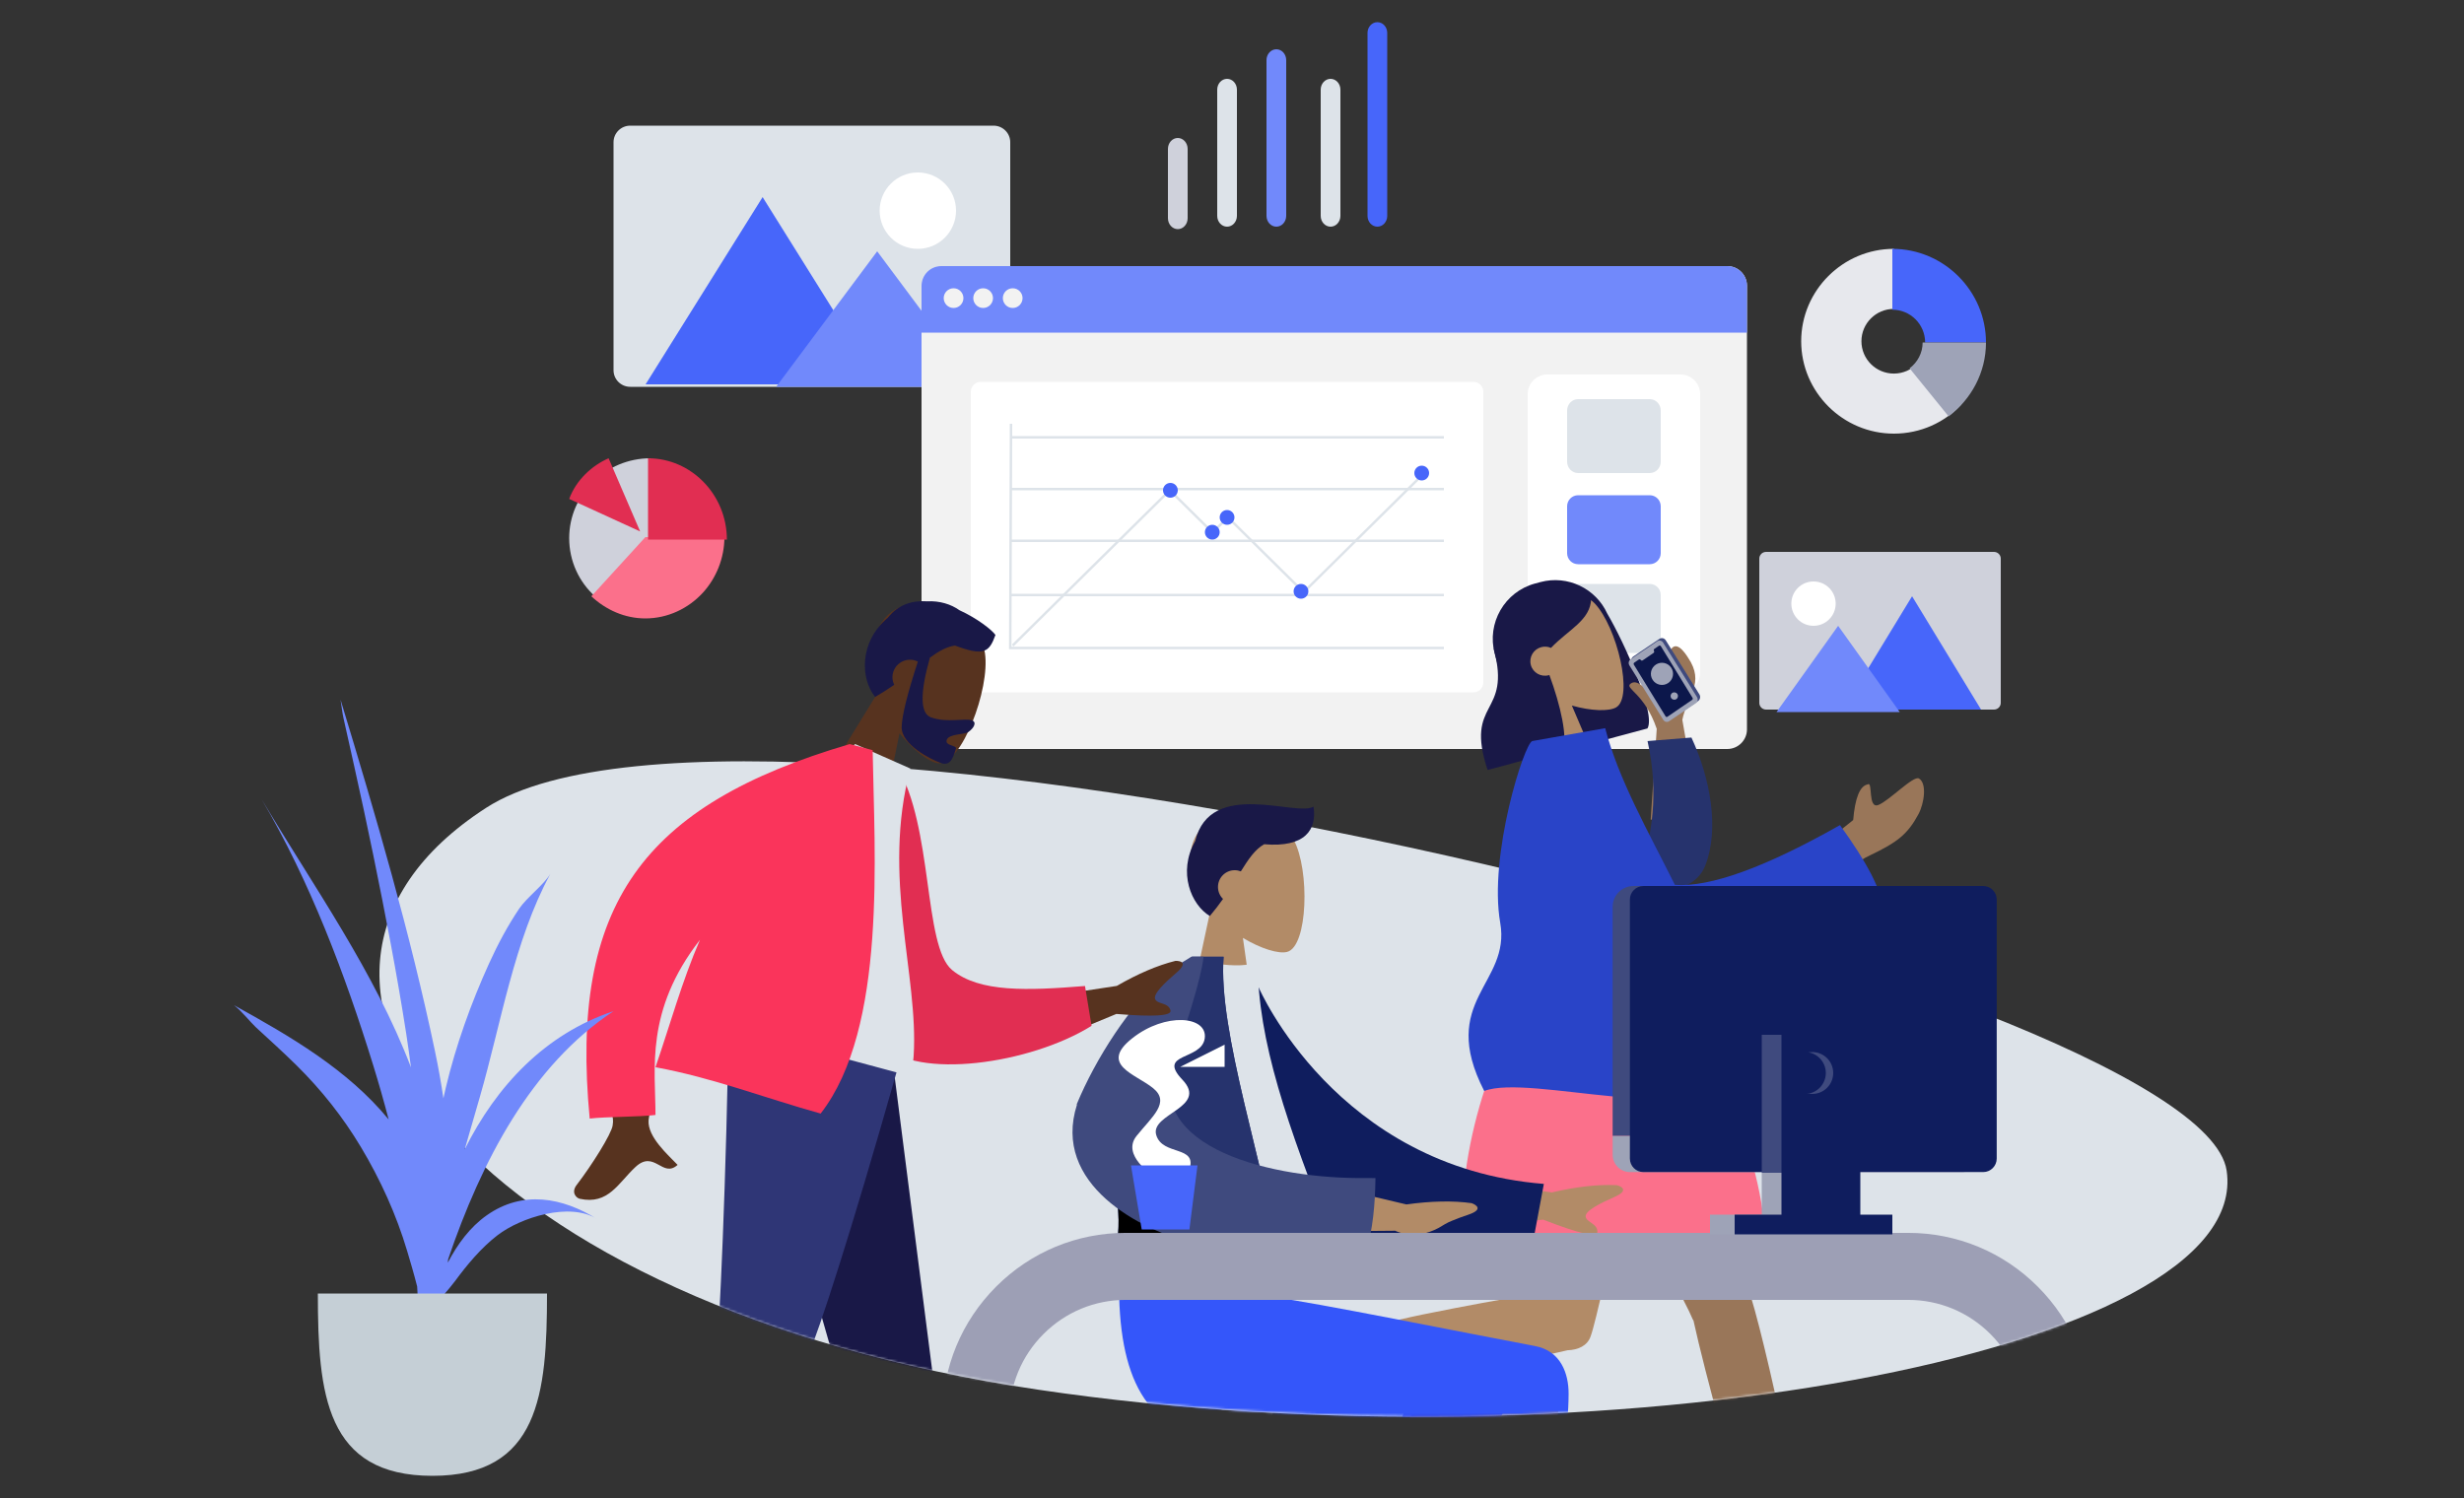 <?xml version="1.0" encoding="UTF-8"?>
<svg width="1000px" height="608px" viewBox="0 0 1000 608" version="1.1" xmlns="http://www.w3.org/2000/svg" xmlns:xlink="http://www.w3.org/1999/xlink">
    <rect x="0" y="0" width="1000" height="608" fill="#333333" stroke="none"/>
    <!-- Generator: Sketch 54.1 (76490) - https://sketchapp.com -->
    <title>Adoption</title>
    <desc>Created with Sketch.</desc>
    <defs>
        <path d="M206.503,15.388 L100.622,118.019 C76.158,120.82 56.617,126.129 43.753,134.415 L43.753,134.415 C-65.123,204.54 39.548,336.145 267.71,369.844 L267.71,369.844 C495.872,403.545 760.954,355.256 750.024,281.22 L750.024,281.22 C747.866,266.605 723.265,249.305 684.35,231.491 L684.35,231.491 L678.818,68.336 L511.888,0.277" id="path-1"></path>
        <path d="M206.503,15.388 L100.622,118.019 C76.158,120.82 56.617,126.129 43.753,134.415 L43.753,134.415 C-65.123,204.54 39.548,336.145 267.71,369.844 L267.71,369.844 C495.872,403.545 760.954,355.256 750.024,281.22 L750.024,281.22 C747.866,266.605 723.265,249.305 684.35,231.491 L684.35,231.491 L678.818,68.336 L511.888,0.277 L206.503,15.388 Z" id="path-3"></path>
        <path d="M206.503,15.388 L100.622,118.019 C76.158,120.82 56.617,126.129 43.753,134.415 L43.753,134.415 C-65.123,204.54 39.548,336.145 267.71,369.844 L267.71,369.844 C495.872,403.545 760.954,355.256 750.024,281.22 L750.024,281.22 C747.866,266.605 723.265,249.305 684.35,231.491 L684.35,231.491 L678.818,68.336 L511.888,0.277" id="path-5"></path>
        <path d="M206.503,15.388 L100.622,118.019 C76.158,120.82 56.617,126.129 43.753,134.415 L43.753,134.415 C-65.123,204.54 39.548,336.145 267.71,369.844 L267.71,369.844 C495.872,403.545 760.954,355.256 750.024,281.22 L750.024,281.22 C747.866,266.605 723.265,249.305 684.35,231.491 L684.35,231.491 L678.818,68.336 L511.888,0.277" id="path-7"></path>
        <path d="M206.503,15.388 L100.622,118.019 C76.158,120.82 56.617,126.129 43.753,134.415 L43.753,134.415 C-65.123,204.54 39.548,336.145 267.71,369.844 L267.71,369.844 C495.872,403.545 760.954,355.256 750.024,281.22 L750.024,281.22 C747.866,266.605 723.265,249.305 684.35,231.491 L684.35,231.491 L678.818,68.336 L511.888,0.277" id="path-9"></path>
        <path d="M206.503,15.388 L100.622,118.019 C76.158,120.82 56.617,126.129 43.753,134.415 L43.753,134.415 C-65.123,204.54 39.548,336.145 267.71,369.844 L267.71,369.844 C495.872,403.545 760.954,355.256 750.024,281.22 L750.024,281.22 C747.866,266.605 723.265,249.305 684.35,231.491 L684.35,231.491 L678.818,68.336 L511.888,0.277" id="path-11"></path>
        <path d="M206.503,15.388 L100.622,118.019 C76.158,120.82 56.617,126.129 43.753,134.415 L43.753,134.415 C-65.123,204.54 39.548,336.145 267.71,369.844 L267.71,369.844 C495.872,403.545 760.954,355.256 750.024,281.22 L750.024,281.22 C747.866,266.605 723.265,249.305 684.35,231.491 L684.35,231.491 L678.818,68.336 L511.888,0.277" id="path-13"></path>
        <path d="M206.503,15.388 L100.622,118.019 C76.158,120.82 56.617,126.129 43.753,134.415 L43.753,134.415 C-65.123,204.54 39.548,336.145 267.71,369.844 L267.71,369.844 C495.872,403.545 760.954,355.256 750.024,281.22 L750.024,281.22 C747.866,266.605 723.265,249.305 684.35,231.491 L684.35,231.491 L678.818,68.336 L511.888,0.277" id="path-15"></path>
        <path d="M206.503,15.388 L100.622,118.019 C76.158,120.82 56.617,126.129 43.753,134.415 L43.753,134.415 C-65.123,204.54 39.548,336.145 267.71,369.844 L267.71,369.844 C495.872,403.545 760.954,355.256 750.024,281.22 L750.024,281.22 C747.866,266.605 723.265,249.305 684.35,231.491 L684.35,231.491 L678.818,68.336 L511.888,0.277 L206.503,15.388 Z" id="path-17"></path>
        <path d="M206.503,15.388 L100.622,118.019 C76.158,120.82 56.617,126.129 43.753,134.415 L43.753,134.415 C-65.123,204.54 39.548,336.145 267.71,369.844 L267.71,369.844 C495.872,403.545 760.954,355.256 750.024,281.22 L750.024,281.22 C747.866,266.605 723.265,249.305 684.35,231.491 L684.35,231.491 L678.818,68.336 L511.888,0.277 L206.503,15.388 Z" id="path-19"></path>
        <path d="M206.503,15.388 L100.622,118.019 C76.158,120.82 56.617,126.129 43.753,134.415 L43.753,134.415 C-65.123,204.54 39.548,336.145 267.71,369.844 L267.71,369.844 C495.872,403.545 760.954,355.256 750.024,281.22 L750.024,281.22 C747.866,266.605 723.265,249.305 684.35,231.491 L684.35,231.491 L678.818,68.336 L511.888,0.277" id="path-21"></path>
        <path d="M206.503,15.388 L100.622,118.019 C76.158,120.82 56.617,126.129 43.753,134.415 L43.753,134.415 C-65.123,204.54 39.548,336.145 267.71,369.844 L267.71,369.844 C495.872,403.545 760.954,355.256 750.024,281.22 L750.024,281.22 C747.866,266.605 723.265,249.305 684.35,231.491 L684.35,231.491 L678.818,68.336 L511.888,0.277" id="path-23"></path>
        <path d="M206.503,15.388 L100.622,118.019 C76.158,120.82 56.617,126.129 43.753,134.415 L43.753,134.415 C-65.123,204.54 39.548,336.145 267.71,369.844 L267.71,369.844 C495.872,403.545 760.954,355.256 750.024,281.22 L750.024,281.22 C747.866,266.605 723.265,249.305 684.35,231.491 L684.35,231.491 L678.818,68.336 L511.888,0.277 L206.503,15.388 Z" id="path-25"></path>
        <path d="M206.503,15.388 L100.622,118.019 C76.158,120.82 56.617,126.129 43.753,134.415 L43.753,134.415 C-65.123,204.54 39.548,336.145 267.71,369.844 L267.71,369.844 C495.872,403.545 760.954,355.256 750.024,281.22 L750.024,281.22 C747.866,266.605 723.265,249.305 684.35,231.491 L684.35,231.491 L678.818,68.336 L511.888,0.277" id="path-27"></path>
        <path d="M206.503,15.388 L100.622,118.019 C76.158,120.82 56.617,126.129 43.753,134.415 L43.753,134.415 C-65.123,204.54 39.548,336.145 267.71,369.844 L267.71,369.844 C495.872,403.545 760.954,355.256 750.024,281.22 L750.024,281.22 C747.866,266.605 723.265,249.305 684.35,231.491 L684.35,231.491 L678.818,68.336 L511.888,0.277 L206.503,15.388 Z" id="path-29"></path>
        <path d="M206.503,15.388 L100.622,118.019 C76.158,120.82 56.617,126.129 43.753,134.415 L43.753,134.415 C-65.123,204.54 39.548,336.145 267.71,369.844 L267.71,369.844 C495.872,403.545 760.954,355.256 750.024,281.22 L750.024,281.22 C747.866,266.605 723.265,249.305 684.35,231.491 L684.35,231.491 L678.818,68.336 L511.888,0.277" id="path-31"></path>
        <path d="M206.503,15.388 L100.622,118.019 C76.158,120.82 56.617,126.129 43.753,134.415 L43.753,134.415 C-65.123,204.54 39.548,336.145 267.71,369.844 L267.71,369.844 C495.872,403.545 760.954,355.256 750.024,281.22 L750.024,281.22 C747.866,266.605 723.265,249.305 684.35,231.491 L684.35,231.491 L678.818,68.336 L511.888,0.277" id="path-33"></path>
        <path d="M206.503,15.388 L100.622,118.019 C76.158,120.82 56.617,126.129 43.753,134.415 L43.753,134.415 C-65.123,204.54 39.548,336.145 267.71,369.844 L267.71,369.844 C495.872,403.545 760.954,355.256 750.024,281.22 L750.024,281.22 C747.866,266.605 723.265,249.305 684.35,231.491 L684.35,231.491 L678.818,68.336 L511.888,0.277" id="path-35"></path>
        <path d="M206.503,15.388 L100.622,118.019 C76.158,120.82 56.617,126.129 43.753,134.415 L43.753,134.415 C-65.123,204.54 39.548,336.145 267.71,369.844 L267.71,369.844 C495.872,403.545 760.954,355.256 750.024,281.22 L750.024,281.22 C747.866,266.605 723.265,249.305 684.35,231.491 L684.35,231.491 L678.818,68.336 L511.888,0.277" id="path-37"></path>
        <path d="M206.503,15.388 L100.622,118.019 C76.158,120.82 56.617,126.129 43.753,134.415 L43.753,134.415 C-65.123,204.54 39.548,336.145 267.71,369.844 L267.71,369.844 C495.872,403.545 760.954,355.256 750.024,281.22 L750.024,281.22 C747.866,266.605 723.265,249.305 684.35,231.491 L684.35,231.491 L678.818,68.336 L511.888,0.277" id="path-39"></path>
        <path d="M206.503,15.388 L100.622,118.019 C76.158,120.82 56.617,126.129 43.753,134.415 L43.753,134.415 C-65.123,204.54 39.548,336.145 267.71,369.844 L267.71,369.844 C495.872,403.545 760.954,355.256 750.024,281.22 L750.024,281.22 C747.866,266.605 723.265,249.305 684.35,231.491 L684.35,231.491 L678.818,68.336 L511.888,0.277" id="path-41"></path>
        <path d="M206.503,15.388 L100.622,118.019 C76.158,120.82 56.617,126.129 43.753,134.415 L43.753,134.415 C-65.123,204.54 39.548,336.145 267.71,369.844 L267.71,369.844 C495.872,403.545 760.954,355.256 750.024,281.22 L750.024,281.22 C747.866,266.605 723.265,249.305 684.35,231.491 L684.35,231.491 L678.818,68.336 L511.888,0.277" id="path-43"></path>
        <path d="M206.503,15.388 L100.622,118.019 C76.158,120.82 56.617,126.129 43.753,134.415 L43.753,134.415 C-65.123,204.54 39.548,336.145 267.71,369.844 L267.71,369.844 C495.872,403.545 760.954,355.256 750.024,281.22 L750.024,281.22 C747.866,266.605 723.265,249.305 684.35,231.491 L684.35,231.491 L678.818,68.336 L511.888,0.277" id="path-45"></path>
        <path d="M206.503,15.388 L100.622,118.019 C76.158,120.82 56.617,126.129 43.753,134.415 L43.753,134.415 C-65.123,204.54 39.548,336.145 267.71,369.844 L267.71,369.844 C495.872,403.545 760.954,355.256 750.024,281.22 L750.024,281.22 C747.866,266.605 723.265,249.305 684.35,231.491 L684.35,231.491 L678.818,68.336 L511.888,0.277" id="path-47"></path>
        <path d="M206.503,15.388 L100.622,118.019 C76.158,120.82 56.617,126.129 43.753,134.415 L43.753,134.415 C-65.123,204.54 39.548,336.145 267.71,369.844 L267.71,369.844 C495.872,403.545 760.954,355.256 750.024,281.22 L750.024,281.22 C747.866,266.605 723.265,249.305 684.35,231.491 L684.35,231.491 L678.818,68.336 L511.888,0.277 L206.503,15.388 Z" id="path-49"></path>
        <path d="M206.503,15.388 L100.622,118.019 C76.158,120.82 56.617,126.129 43.753,134.415 L43.753,134.415 C-65.123,204.54 39.548,336.145 267.71,369.844 L267.71,369.844 C495.872,403.545 760.954,355.256 750.024,281.22 L750.024,281.22 C747.866,266.605 723.265,249.305 684.35,231.491 L684.35,231.491 L678.818,68.336 L511.888,0.277" id="path-51"></path>
        <path d="M206.503,15.388 L100.622,118.019 C76.158,120.82 56.617,126.129 43.753,134.415 L43.753,134.415 C-65.123,204.54 39.548,336.145 267.71,369.844 L267.71,369.844 C495.872,403.545 760.954,355.256 750.024,281.22 L750.024,281.22 C747.866,266.605 723.265,249.305 684.35,231.491 L684.35,231.491 L678.818,68.336 L511.888,0.277 L206.503,15.388 Z" id="path-53"></path>
        <path d="M206.503,15.388 L100.622,118.019 C76.158,120.82 56.617,126.129 43.753,134.415 L43.753,134.415 C-65.123,204.54 39.548,336.145 267.71,369.844 L267.71,369.844 C495.872,403.545 760.954,355.256 750.024,281.22 L750.024,281.22 C747.866,266.605 723.265,249.305 684.35,231.491 L684.35,231.491 L678.818,68.336 L511.888,0.277 L206.503,15.388 Z" id="path-55"></path>
        <path d="M206.503,15.388 L100.622,118.019 C76.158,120.82 56.617,126.129 43.753,134.415 L43.753,134.415 C-65.123,204.54 39.548,336.145 267.71,369.844 L267.71,369.844 C495.872,403.545 760.954,355.256 750.024,281.22 L750.024,281.22 C747.866,266.605 723.265,249.305 684.35,231.491 L684.35,231.491 L678.818,68.336 L511.888,0.277 L206.503,15.388 Z" id="path-57"></path>
        <path d="M206.503,15.388 L100.622,118.019 C76.158,120.82 56.617,126.129 43.753,134.415 L43.753,134.415 C-65.123,204.54 39.548,336.145 267.71,369.844 L267.71,369.844 C495.872,403.545 760.954,355.256 750.024,281.22 L750.024,281.22 C747.866,266.605 723.265,249.305 684.35,231.491 L684.35,231.491 L678.818,68.336 L511.888,0.277" id="path-59"></path>
        <path d="M206.049,15.131 L100.148,117.895 C75.679,120.7 56.134,126.016 43.268,134.312 L43.268,134.312 C-65.629,204.529 39.062,336.305 267.268,370.048 L267.268,370.048 C495.472,403.792 760.606,355.441 749.673,281.309 L749.673,281.309 C747.515,266.674 722.909,249.352 683.987,231.515 L683.987,231.515 L678.454,68.147 L511.492,0 L206.049,15.131 Z" id="path-61"></path>
    </defs>
    <g id="Adoption" stroke="none" stroke-width="1" fill="none" fill-rule="evenodd">
        <g id="Group-79" transform="translate(154, 8)">
            <path d="M175.511,130.478 C175.505,130.494 175.498,130.51 175.489,130.529 C175.498,130.513 175.511,130.449 175.511,130.478" id="Fill-1" fill="#C5CFD6"></path>
            <path d="M175.496,130.502 C175.496,130.505 175.493,130.512 175.493,130.518 C175.493,130.502 175.521,130.454 175.496,130.502" id="Fill-3" fill="#C5CFD6"></path>
            <path d="M175.607,130.233 C175.586,130.297 175.556,130.358 175.531,130.421 C175.544,130.389 175.556,130.364 175.569,130.332 C175.238,131.161 175.448,130.622 175.607,130.233" id="Fill-5" fill="#C5CFD6"></path>
            <path d="M175.535,130.425 C175.522,130.454 175.51,130.486 175.497,130.514 C175.405,130.693 175.535,130.425 175.535,130.425" id="Fill-7" fill="#C5CFD6"></path>
            <polygon id="Fill-9" fill="#C5CFD6" points="175.5 130.501 175.5 130.501 175.5 130.499"></polygon>
            <path d="M175.499,130.503 C175.499,130.5 175.499,130.5 175.501,130.497 C175.499,130.5 175.499,130.5 175.499,130.503" id="Fill-11" fill="#C5CFD6"></path>
            <path d="M175.484,130.526 C175.464,130.564 175.573,130.379 175.484,130.526" id="Fill-13" fill="#C5CFD6"></path>
            <path d="M175.497,130.503 L175.503,130.497 C175.5,130.5 175.5,130.503 175.497,130.503" id="Fill-15" fill="#C5CFD6"></path>
            <path d="M101.779,43 L249.221,43 C252.965,43 256,46.013 256,49.73 L256,142.27 C256,145.987 252.965,149 249.221,149 L101.779,149 C98.035,149 95,145.987 95,142.27 L95,49.73 C95,46.013 98.035,43 101.779,43" id="Fill-17" fill="#DDE3E9"></path>
            <polygon id="Fill-19" fill="#4766FA" points="155.501 72 108 148 203 148"></polygon>
            <polygon id="Fill-21" fill="#7189FB" points="201.999 94 161 149 243 149"></polygon>
            <path d="M218.501,62 C227.061,62 234,68.94 234,77.5 C234,86.06 227.061,93 218.501,93 C209.939,93 203,86.06 203,77.5 C203,68.94 209.939,62 218.501,62" id="Fill-23" fill="#FFFFFF"></path>
            <path d="M228,100 L546.999,100 C551.417,100 555,103.567 555,107.969 L555,288.031 C555,292.433 551.417,296 546.999,296 L228,296 C223.581,296 220,292.433 220,288.031 L220,107.969 C220,103.567 223.581,100 228,100" id="Fill-25" fill="#F2F2F2"></path>
            <path d="M228,100 L546.999,100 C551.417,100 555,103.581 555,108 L555,127 L220,127 L220,108 C220,103.581 223.581,100 228,100" id="Fill-27" fill="#7189FB"></path>
            <path d="M233,109 C235.21,109 237,110.791 237,113.001 C237,115.209 235.21,117 233,117 C230.79,117 229,115.209 229,113.001 C229,110.791 230.79,109 233,109" id="Fill-29" fill="#F2F2F2"></path>
            <path d="M245,109 C247.21,109 249,110.791 249,113.001 C249,115.209 247.21,117 245,117 C242.79,117 241,115.209 241,113.001 C241,110.791 242.79,109 245,109" id="Fill-31" fill="#F2F2F2"></path>
            <path d="M257,109 C259.21,109 261,110.791 261,113.001 C261,115.209 259.21,117 257,117 C254.791,117 253,115.209 253,113.001 C253,110.791 254.791,109 257,109" id="Fill-33" fill="#F2F2F2"></path>
            <path d="M244.007,147 L443.993,147 C446.206,147 448,148.79 448,150.996 L448,269.004 C448,271.211 446.206,273 443.993,273 L244.007,273 C241.793,273 240,271.211 240,269.004 L240,150.996 C240,148.79 241.793,147 244.007,147" id="Fill-35" fill="#FFFFFF"></path>
            <path d="M474,144 L528.001,144 C532.42,144 536,147.581 536,151.999 L536,265.001 C536,269.418 532.42,273 528.001,273 L474,273 C469.581,273 466,269.418 466,265.001 L466,151.999 C466,147.581 469.581,144 474,144" id="Fill-37" fill="#FFFFFF"></path>
            <path d="M486.471,154 L515.529,154 C517.998,154 520,156.066 520,158.615 L520,179.385 C520,181.934 517.998,184 515.529,184 L486.471,184 C484.002,184 482,181.934 482,179.385 L482,158.615 C482,156.066 484.002,154 486.471,154" id="Fill-39" fill="#DDE3E9"></path>
            <path d="M486.471,193 L515.529,193 C517.998,193 520,195.006 520,197.48 L520,216.52 C520,218.994 517.998,221 515.529,221 L486.471,221 C484.002,221 482,218.994 482,216.52 L482,197.48 C482,195.006 484.002,193 486.471,193" id="Fill-41" fill="#7189FB"></path>
            <path d="M486.471,229 L515.529,229 C517.998,229 520,231.006 520,233.48 L520,252.52 C520,254.994 517.998,257 515.529,257 L486.471,257 C484.002,257 482,254.994 482,252.52 L482,233.48 C482,231.006 484.002,229 486.471,229" id="Fill-43" fill="#DDE3E9"></path>
            <path d="M256,169.5 L432,169.5" id="Stroke-45" stroke="#DDE3E9"></path>
            <path d="M256,190.5 L432,190.5" id="Stroke-47" stroke="#DDE3E9"></path>
            <path d="M256,211.5 L432,211.5" id="Stroke-49" stroke="#DDE3E9"></path>
            <path d="M256,233.5 L432,233.5" id="Stroke-51" stroke="#DDE3E9"></path>
            <polyline id="Stroke-53" stroke="#DDE3E9" points="256.311 164 256 255 432 255"></polyline>
            <polyline id="Stroke-55" stroke="#DDE3E9" points="257 254 320.753 190.979 338.099 208.125 344.331 201.966 375.078 232.361 424 184"></polyline>
            <path d="M324,191 C324,192.657 322.656,194 321.001,194 C319.343,194 318,192.657 318,191 C318,189.343 319.343,188 321.001,188 C322.656,188 324,189.343 324,191" id="Fill-57" fill="#4766FA"></path>
            <path d="M347,202 C347,203.657 345.657,205 344.001,205 C342.344,205 341,203.657 341,202 C341,200.343 342.344,199 344.001,199 C345.657,199 347,200.343 347,202" id="Fill-59" fill="#4766FA"></path>
            <path d="M377,232 C377,233.657 375.656,235 374.001,235 C372.344,235 371,233.657 371,232 C371,230.343 372.344,229 374.001,229 C375.656,229 377,230.343 377,232" id="Fill-61" fill="#4766FA"></path>
            <path d="M426,184 C426,185.657 424.656,187 423.001,187 C421.344,187 420,185.657 420,184 C420,182.343 421.344,181 423.001,181 C424.656,181 426,182.343 426,184" id="Fill-63" fill="#4766FA"></path>
            <path d="M341,208 C341,209.657 339.657,211 338.001,211 C336.344,211 335,209.657 335,208 C335,206.343 336.344,205 338.001,205 C339.657,205 341,206.343 341,208" id="Fill-65" fill="#4766FA"></path>
            <path d="M749.673,467.139 C760.606,541.397 495.473,589.831 267.268,556.03 C39.062,522.228 -65.629,390.228 43.268,319.892 C152.163,249.559 738.741,392.882 749.673,467.139" id="Fill-67" fill="#DDE3E9"></path>
            <path d="M324,48 L324,48 C326.209,48 328,49.988 328,52.44 L328,80.56 C328,83.012 326.209,85 324,85 C321.791,85 320,83.012 320,80.56 L320,52.44 C320,49.988 321.791,48 324,48" id="Fill-69" fill="#CFD1DB"></path>
            <path d="M344,24 L344,24 C346.21,24 348,25.965 348,28.391 L348,79.61 C348,82.035 346.21,84 344,84 C341.79,84 340,82.035 340,79.61 L340,28.391 C340,25.965 341.79,24 344,24" id="Fill-71" fill="#DDE3E9"></path>
            <path d="M364,12 L364,12 C366.209,12 368,13.973 368,16.408 L368,79.592 C368,82.027 366.209,84 364,84 C361.791,84 360,82.027 360,79.592 L360,16.408 C360,13.973 361.791,12 364,12" id="Fill-73" fill="#7189FB"></path>
            <path d="M386,24 L386,24 C388.209,24 390,25.965 390,28.391 L390,79.61 C390,82.035 388.209,84 386,84 C383.791,84 382,82.035 382,79.61 L382,28.391 C382,25.965 383.791,24 386,24" id="Fill-75" fill="#DDE3E9"></path>
            <path d="M405,1 L405,1 C407.21,1 409,2.956 409,5.368 L409,79.632 C409,82.044 407.21,84 405,84 C402.791,84 401,82.044 401,79.632 L401,5.368 C401,2.956 402.791,1 405,1" id="Fill-77" fill="#4766FA"></path>
        </g>
        <g id="Group-193" transform="translate(154, 194)">
            <g id="Group-82">
                <mask id="mask-2" fill="white">
                    <use xlink:href="#path-1"></use>
                </mask>
                <g id="Clip-81"></g>
                <path d="M498.293,55.028 C505.39,67.096 518.169,95.704 514.604,101.66 L484.322,109.779 C484.304,109.725 484.287,109.672 484.27,109.62 C472.713,111.385 461.434,104.205 458.338,92.643 L452.62,71.296 C449.299,58.89 456.658,46.138 469.056,42.814 L471.145,42.254 C482.265,39.273 493.663,44.887 498.293,55.028" id="Fill-80" fill="#191847" mask="url(#mask-2)"></path>
            </g>
            <g id="Group-85">
                <mask id="mask-4" fill="white">
                    <use xlink:href="#path-3"></use>
                </mask>
                <g id="Clip-84"></g>
                <path d="M469.039,85.537 C462.728,81.227 457.634,75.237 456.118,67.399 C451.751,44.817 484.163,41.353 493.21,50.916 C502.256,60.478 509.134,89.043 501.85,93.138 C498.944,94.772 491.778,94.6 483.934,92.371 L496.153,121.011 L471.091,127.729 L469.039,85.537 Z" id="Fill-83" fill="#B28B67" mask="url(#mask-4)"></path>
            </g>
            <g id="Group-88">
                <mask id="mask-6" fill="white">
                    <use xlink:href="#path-5"></use>
                </mask>
                <g id="Clip-87"></g>
                <path d="M474.812,79.978 C479.259,91.968 482.559,106.139 480.01,110.396 L449.729,118.514 C440.257,89.896 459.578,96.781 452.248,69.411 C453.001,68.152 453.7,66.92 454.426,65.824 L454.176,65.029 C456.569,52.977 461.795,45.87 469.856,43.709 C481.948,40.467 487.26,45.024 491.778,48.889 C491.562,57.81 482.46,61.565 475.461,68.965 C474.261,68.435 472.873,68.295 471.501,68.663 C468.33,69.513 466.442,72.753 467.284,75.898 C468.127,79.044 471.38,80.904 474.552,80.053 C474.639,80.03 474.726,80.004 474.812,79.978" id="Fill-86" fill="#191847" mask="url(#mask-6)"></path>
            </g>
            <g id="Group-91">
                <mask id="mask-8" fill="white">
                    <use xlink:href="#path-7"></use>
                </mask>
                <g id="Clip-90"></g>
                <path d="M443.723,320.738 C469.657,327.968 492.03,331.582 510.845,331.582 C529.661,331.582 547.139,326.015 563.276,314.883 C537.898,307.462 516.998,303.751 500.577,303.751 C484.155,303.751 465.203,309.414 443.723,320.738" id="Fill-89" fill="#1F28CF" mask="url(#mask-8)"></path>
            </g>
            <g id="Group-94">
                <mask id="mask-10" fill="white">
                    <use xlink:href="#path-9"></use>
                </mask>
                <g id="Clip-93"></g>
                <path d="M533.295,342.003 C533.046,341.629 532.834,341.221 532.667,340.78 C529.201,331.642 473.677,233.073 468.145,215.053 L530.657,215.053 C534.862,228.754 553.792,314.739 556.456,331.893 C564.862,358.955 582.168,446.592 584.376,452.665 C586.7,459.051 573.624,465.705 570.139,457.853 C564.595,445.358 551.384,410.789 545.501,389.68 C539.986,369.892 535.496,352.088 533.295,342.003" id="Fill-92" fill="#997659" mask="url(#mask-10)"></path>
            </g>
            <g id="Group-97">
                <mask id="mask-12" fill="white">
                    <use xlink:href="#path-11"></use>
                </mask>
                <g id="Clip-96"></g>
                <path d="M482.153,354.038 C456.768,360.432 363.917,371.992 357.545,373.805 C350.99,375.67 345.242,362.205 353.346,359.288 C366.236,354.646 401.758,343.922 423.294,339.547 C440.618,336.026 456.426,333.155 467.039,331.472 C466.14,301.759 462.03,230.454 464.723,215.053 L520.034,215.053 C517.452,229.821 495.615,337.579 491.556,348.365 C490.268,352.215 486.424,353.917 482.153,354.038" id="Fill-95" fill="#B28B67" mask="url(#mask-12)"></path>
            </g>
            <g id="Group-100">
                <mask id="mask-14" fill="white">
                    <use xlink:href="#path-13"></use>
                </mask>
                <g id="Clip-99"></g>
                <path d="M353.851,355.607 C350.461,354.976 347.978,354.799 346.4,355.079 C344.48,355.416 341.734,356.231 338.164,357.521 C338.556,359.749 342.086,379.776 348.752,417.6 C354.185,418.25 356.812,416.859 356.63,413.422 C356.448,409.986 356.328,407.126 356.266,404.842 L363.788,374.723 C363.932,374.144 363.58,373.557 363.001,373.412 C362.991,373.409 362.981,373.407 362.971,373.405 L358.303,372.378 C356.302,369.52 355.13,367.118 354.788,365.171 C354.508,363.589 354.761,361.292 355.548,358.279 C355.85,357.124 355.157,355.941 354.002,355.639 C353.952,355.628 353.902,355.616 353.851,355.607" id="Fill-98" fill="#E4E4E4" mask="url(#mask-14)"></path>
            </g>
            <g id="Group-103">
                <mask id="mask-16" fill="white">
                    <use xlink:href="#path-15"></use>
                </mask>
                <g id="Clip-102"></g>
                <path d="M464.902,215.053 C489.276,208.103 512.338,208.103 534.088,215.053 C541.656,249.465 560.042,263.121 563.276,315.88 C526.521,334.083 481.118,302.898 443.282,320.648 C432.472,295.82 447.605,236.025 464.902,215.053" id="Fill-101" fill="#FB708B" mask="url(#mask-16)"></path>
            </g>
            <g id="Group-106">
                <mask id="mask-18" fill="white">
                    <use xlink:href="#path-17"></use>
                </mask>
                <g id="Clip-105"></g>
                <path d="M515.919,138.644 L518.376,101.823 C513.514,87.425 505.285,85.484 507.689,83.541 C510.562,81.219 513.858,86.327 516.106,86.508 C518.355,86.689 521.271,76.413 523.568,70.713 C525.865,65.014 529.814,70.923 531.035,72.836 C538.154,83.269 530.644,88.675 528.761,98.154 L536.126,140.271 L515.919,138.644 Z" id="Fill-104" fill="#997659" mask="url(#mask-18)"></path>
            </g>
            <g id="Group-109">
                <mask id="mask-20" fill="white">
                    <use xlink:href="#path-19"></use>
                </mask>
                <g id="Clip-108"></g>
                <path d="M583.438,150.58 L598.106,138.838 C598.862,129.808 600.82,124.987 603.979,124.374 C606.213,122.818 603.897,134.467 608.343,132.708 C612.789,130.949 622.578,120.626 624.816,121.978 C628.127,123.975 626.923,132.116 624.581,136.473 C620.208,144.616 615.972,147.884 605.005,153.119 C599.27,155.856 593.342,160.362 587.221,166.635 L583.438,150.58 Z" id="Fill-107" fill="#997659" mask="url(#mask-20)"></path>
            </g>
            <g id="Group-112">
                <mask id="mask-22" fill="white">
                    <use xlink:href="#path-21"></use>
                </mask>
                <g id="Clip-111"></g>
                <path d="M511.888,158.25 C516.18,145.82 519.473,128.376 514.64,106.78 L532.456,105.346 C540.114,121.786 543.869,142.399 538.118,157.193 C533.586,168.852 517.271,169.807 511.888,158.25" id="Fill-110" fill="#26336D" mask="url(#mask-22)"></path>
            </g>
            <g id="Group-115">
                <mask id="mask-24" fill="white">
                    <use xlink:href="#path-23"></use>
                </mask>
                <g id="Clip-114"></g>
                <path d="M525.748,165.153 C540.09,166.142 562.423,158.053 592.747,140.887 C603.682,155.997 609.466,167.123 610.101,174.266 C584.898,193.593 562.251,204.222 542.734,208.102 C545.395,219.567 545.922,230.831 542.942,241.732 C536.816,264.144 466.935,241.639 448.361,248.804 C429.446,211.972 459.233,205.471 454.858,180.54 C450.069,153.238 464.68,107.335 467.918,106.764 L497.458,101.552 C502.763,122.113 515.016,143.643 525.748,165.153" id="Fill-113" fill="#2944C8" mask="url(#mask-24)"></path>
            </g>
            <g id="Group-118">
                <mask id="mask-26" fill="white">
                    <use xlink:href="#path-25"></use>
                </mask>
                <g id="Clip-117"></g>
                <path d="M433.761,304.913 L472.3,301.02 C486.843,306.694 494.174,308.377 494.293,306.069 C494.47,302.604 489.792,302.138 489.534,299.78 C489.275,297.424 495.369,294.404 501.277,291.787 C507.183,289.169 504.172,287.533 502.135,287.024 C494.479,286.674 485.71,287.657 475.829,289.974 L431.438,283.73 L433.761,304.913 Z" id="Fill-116" fill="#B28B67" mask="url(#mask-26)"></path>
            </g>
            <g id="Group-121">
                <mask id="mask-28" fill="white">
                    <use xlink:href="#path-27"></use>
                </mask>
                <g id="Clip-120"></g>
                <path d="M347.863,213.764 L356.848,206.809 C356.848,206.809 388.188,279.763 472.561,286.519 L468.672,307.379 L393.326,306.267 C393.326,306.267 342.912,272.772 347.863,213.764" id="Fill-119" fill="#0F1D5E" mask="url(#mask-28)"></path>
            </g>
            <g id="Group-124">
                <mask id="mask-30" fill="white">
                    <use xlink:href="#path-29"></use>
                </mask>
                <g id="Clip-123"></g>
                <path d="M337.207,175.618 C331.987,169.487 328.456,161.975 329.045,153.557 C330.747,129.303 364.49,134.638 371.054,146.881 C377.618,159.121 376.838,190.173 368.354,192.36 C364.971,193.234 357.765,191.096 350.429,186.672 L355.034,219.262 L327.849,219.262 L337.207,175.618 Z" id="Fill-122" fill="#B28B67" mask="url(#mask-30)"></path>
            </g>
            <g id="Group-127">
                <mask id="mask-32" fill="white">
                    <use xlink:href="#path-31"></use>
                </mask>
                <g id="Clip-126"></g>
                <path d="M359.065,148.655 C355.375,150.72 352.75,154.589 349.589,159.664 C348.819,159.361 347.981,159.195 347.104,159.195 C343.352,159.195 340.309,162.24 340.309,165.996 C340.309,167.902 341.093,169.625 342.356,170.859 C340.784,173.08 339.02,175.4 337.001,177.794 C329.465,173.271 323.86,160.085 331.056,147.355 C337.247,121.86 372.328,137.685 379.077,133.384 C380.553,142.637 375.794,150.097 359.065,148.655" id="Fill-125" fill="#191847" mask="url(#mask-32)"></path>
            </g>
            <g id="Group-130">
                <mask id="mask-34" fill="white">
                    <use xlink:href="#path-33"></use>
                </mask>
                <g id="Clip-129"></g>
                <path d="M338.801,197.047 C347.196,198.276 353.069,198.013 356.427,196.258 C356.427,228.538 368.462,262.558 386.757,309.032 C387.933,312.016 388.044,322.943 385.51,323.428 C365.062,327.341 337.033,327.341 301.422,323.428 C305.876,268.479 316.245,230.312 338.801,197.047" id="Fill-128" fill="#DDE3E9" mask="url(#mask-34)"></path>
            </g>
            <g id="Group-133">
                <mask id="mask-36" fill="white">
                    <use xlink:href="#path-35"></use>
                </mask>
                <g id="Clip-132"></g>
                <path d="M342.594,194.329 L335.83,194.329 L329.712,194.329 L297.823,270.039 C297.64,283.675 301.546,297.562 299.259,311.724 C298.989,313.401 298.662,315.09 298.281,316.79 C296.107,317.049 294.266,318.702 293.865,320.97 L293.275,324.318 C292.965,326.076 293.596,327.784 294.804,328.922 C294.301,330.392 293.758,331.872 293.197,333.354 L369.219,333.354 C358.441,276.44 340.307,224.59 342.594,194.329" id="Fill-131" fill="#2F3676" mask="url(#mask-36)"></path>
            </g>
            <g id="Group-136">
                <mask id="mask-38" fill="white">
                    <use xlink:href="#path-37"></use>
                </mask>
                <g id="Clip-135"></g>
                <path d="M342.594,194.329 L335.83,194.329 L329.712,194.329 L297.823,270.039 C297.64,283.675 301.546,297.562 299.259,311.724 C298.989,313.401 298.662,315.09 298.281,316.79 C296.107,317.049 294.266,318.702 293.865,320.97 L293.275,324.318 C292.965,326.076 293.596,327.784 294.804,328.922 C294.301,330.392 293.758,331.872 293.197,333.354 L369.219,333.354 C358.441,276.44 340.307,224.59 342.594,194.329" id="Fill-134" fill="#26336D" mask="url(#mask-38)"></path>
            </g>
            <g id="Group-139">
                <mask id="mask-40" fill="white">
                    <use xlink:href="#path-39"></use>
                </mask>
                <g id="Clip-138"></g>
                <path d="M360.56,293.419 L298.585,283.376 C299.523,292.705 300.806,302.152 299.26,311.724 C298.989,313.401 298.661,315.091 298.281,316.79 C296.107,317.049 294.265,318.702 293.864,320.97 L293.275,324.318 C292.97,326.049 293.579,327.726 294.751,328.864 L368.351,328.864 C365.966,316.743 363.28,304.875 360.56,293.419" id="Fill-137" fill="#000000" mask="url(#mask-40)"></path>
            </g>
            <g id="Group-142">
                <mask id="mask-42" fill="white">
                    <use xlink:href="#path-41"></use>
                </mask>
                <g id="Clip-141"></g>
                <path d="M431.617,303.337 C431.626,303.332 431.635,303.326 431.643,303.321 C431.878,303.172 432.126,303.021 432.391,302.872 C433.364,302.305 434.323,301.847 435.261,301.48 C437.285,300.614 439.634,299.778 441.953,298.996 C448.075,296.932 445.226,295.027 443.243,294.331 C435.653,293.279 426.832,293.451 416.778,294.849 L373.149,284.549 L373.517,305.857 L412.249,305.525 C412.345,305.572 412.433,305.616 412.529,305.663 C414.028,306.375 421.863,309.55 431.617,303.337" id="Fill-140" fill="#B28B67" mask="url(#mask-42)"></path>
            </g>
            <g id="Group-145">
                <mask id="mask-44" fill="white">
                    <use xlink:href="#path-43"></use>
                </mask>
                <g id="Clip-144"></g>
                <path d="M404.224,284.154 C401.969,284.175 400.019,284.13 400.007,284.131 C363.434,284.549 309.79,272.538 322.347,236.562 C334.367,202.119 334.428,194.329 334.428,194.329 L329.469,194.329 C322.768,198.628 324.73,196.67 318.626,201.916 C304.537,214.026 290.695,235.579 282.973,254.202 C282.967,254.218 283.088,254.33 283.082,254.349 C272.8,286.525 308.462,305.377 331.63,311.026 C354.8,316.675 366.113,314.129 387.273,315.15 C391.599,315.359 395.802,314.533 400.27,314.725 C403.206,305.048 404.096,294.66 404.224,284.154" id="Fill-143" fill="#3F4A7E" mask="url(#mask-44)"></path>
            </g>
            <g id="Group-148">
                <mask id="mask-46" fill="white">
                    <use xlink:href="#path-45"></use>
                </mask>
                <g id="Clip-147"></g>
                <path d="M358.058,320.13 C358.058,317.627 356.029,315.597 353.527,315.597 C351.025,315.597 348.996,317.627 348.996,320.13 C348.996,322.634 351.025,324.663 353.527,324.663 C356.029,324.663 358.058,322.634 358.058,320.13" id="Fill-146" fill="#000000" mask="url(#mask-46)"></path>
            </g>
            <g id="Group-151">
                <mask id="mask-48" fill="white">
                    <use xlink:href="#path-47"></use>
                </mask>
                <g id="Clip-150"></g>
                <path d="M456.104,354.847 C464.901,349.562 479.661,356.352 479.651,363.911 C479.621,386.529 458.991,493.127 457.915,499.865 C456.837,506.605 445.299,508.384 444.626,499.887 C443.558,486.367 441.571,439.568 443.559,417.905 C444.379,408.964 445.263,400.447 446.132,392.85 C435.307,412.411 418.565,440.415 395.907,476.864 L383.607,471.241 C393.266,439.4 401.187,416.919 407.368,403.803 C417.953,381.342 427.877,362.108 432.055,355.334 C438.624,344.677 450.061,348.395 456.104,354.847" id="Fill-149" fill="#B28B67" mask="url(#mask-48)"></path>
            </g>
            <g id="Group-154">
                <mask id="mask-50" fill="white">
                    <use xlink:href="#path-49"></use>
                </mask>
                <g id="Clip-153"></g>
                <path d="M384.486,453.558 L426.705,353.491 C436.819,337.213 465.175,356.803 461.726,366.245 C453.895,387.679 414.072,457.073 411.739,463.459 L384.486,453.558 Z" id="Fill-152" fill="#1F28CF" mask="url(#mask-50)"></path>
            </g>
            <g id="Group-157">
                <mask id="mask-52" fill="white">
                    <use xlink:href="#path-51"></use>
                </mask>
                <g id="Clip-156"></g>
                <path d="M482.61,371.601 C482.61,399.991 469.135,466.217 469.126,472.469 L440.133,472.49 C444.377,413.398 445.881,383.533 444.647,382.897 C442.796,381.941 368.76,390.293 346.555,390.293 C314.537,390.293 301.29,370.09 300.216,332.665 L363.644,332.665 C376.559,334.049 443.923,347.643 468.941,352.317 C479.651,354.317 482.61,363.778 482.61,371.601" id="Fill-155" fill="#3456FA" mask="url(#mask-52)"></path>
            </g>
            <g id="Group-160">
                <mask id="mask-54" fill="white">
                    <use xlink:href="#path-53"></use>
                </mask>
                <g id="Clip-159"></g>
                <path d="M255.658,456.314 L255.658,380.877 C255.658,368.245 260.573,356.371 269.5,347.441 C278.426,338.51 290.294,333.591 302.918,333.591 L620.367,333.591 C632.989,333.591 644.858,338.51 653.785,347.441 C662.71,356.371 667.627,368.245 667.627,380.877 L667.627,456.253 L667.302,510.063 L694.487,510.063 L694.811,456.314 L694.811,380.877 C694.811,360.98 687.067,342.275 673.005,328.207 C658.946,314.138 640.25,306.391 620.367,306.391 L302.918,306.391 C283.032,306.391 264.338,314.138 250.277,328.207 C236.216,342.275 228.474,360.981 228.474,380.877 L228.474,456.253 L228.149,510.063 L255.334,510.063 L255.658,456.314 Z" id="Fill-158" fill="#9D9FB5" mask="url(#mask-54)"></path>
            </g>
            <g id="Group-163">
                <mask id="mask-56" fill="white">
                    <use xlink:href="#path-55"></use>
                </mask>
                <g id="Clip-162"></g>
                <path d="M649.357,174.048 C649.357,169.389 645.583,165.612 640.926,165.612 L508.915,165.612 C504.258,165.612 500.484,169.389 500.484,174.048 L500.484,267.074 L649.357,267.074 L649.357,174.048 Z" id="Fill-161" fill="#3F4A7E" mask="url(#mask-56)"></path>
            </g>
            <g id="Group-166">
                <mask id="mask-58" fill="white">
                    <use xlink:href="#path-57"></use>
                </mask>
                <g id="Clip-165"></g>
                <path d="M500.484,267.075 L500.484,274.679 C500.484,278.565 503.634,281.717 507.517,281.717 L642.324,281.717 C646.208,281.717 649.357,278.565 649.357,274.679 L649.357,267.075 L500.484,267.075 Z" id="Fill-164" fill="#9EA3B7" mask="url(#mask-58)"></path>
            </g>
            <g id="Group-169">
                <mask id="mask-60" fill="white">
                    <use xlink:href="#path-59"></use>
                </mask>
                <g id="Clip-168"></g>
                <path d="M650.867,281.717 L512.97,281.717 C509.94,281.717 507.481,279.258 507.481,276.226 L507.481,171.103 C507.481,168.071 509.94,165.612 512.97,165.612 L650.867,165.612 C653.899,165.612 656.355,168.071 656.355,171.103 L656.355,276.226 C656.355,279.258 653.899,281.717 650.867,281.717" id="Fill-167" fill="#0F1D5E" mask="url(#mask-60)"></path>
            </g>
            <mask id="mask-62" fill="white">
                <use xlink:href="#path-61"></use>
            </mask>
            <g id="Clip-171"></g>
            <polygon id="Fill-170" fill="#3F4A7E" mask="url(#mask-62)" points="561 282 593 282 593 226 561 226"></polygon>
            <polygon id="Fill-172" fill="#9EA3B7" mask="url(#mask-62)" points="561 302 593 302 593 282 561 282"></polygon>
            <polygon id="Fill-173" fill="#9EA3B7" mask="url(#mask-62)" points="540 307 596 307 596 299 540 299"></polygon>
            <polygon id="Fill-174" fill="#0F1D5E" mask="url(#mask-62)" points="569 303 601 303 601 226 569 226"></polygon>
            <polygon id="Fill-175" fill="#0F1D5E" mask="url(#mask-62)" points="550 307 614 307 614 299 550 299"></polygon>
            <path d="M590,241.5 C590,246.194 586.193,250 581.5,250 C576.805,250 573,246.194 573,241.5 C573,236.806 576.805,233 581.5,233 C586.193,233 590,236.806 590,241.5" id="Fill-176" fill="#3F4A7E" mask="url(#mask-62)"></path>
            <path d="M587,241.5 C587,246.194 583.194,250 578.5,250 C573.805,250 570,246.194 570,241.5 C570,236.806 573.805,233 578.5,233 C583.194,233 587,236.806 587,241.5" id="Fill-177" fill="#0F1D5E" mask="url(#mask-62)"></path>
            <polygon id="Fill-178" fill="#FFFFFF" mask="url(#mask-62)" points="325 239 343 230 343 239"></polygon>
            <path d="M256,212.728 L299.241,206.156 C307.82,201.208 315.735,197.824 322.987,196.008 C325.036,195.916 328.311,196.61 323.53,200.727 C318.752,204.845 313.91,209.394 314.817,211.538 C315.725,213.682 320.227,212.81 321.041,216.117 C321.582,218.321 314.258,218.795 299.065,217.535 L264.156,232 L256,212.728 Z" id="Fill-179" fill="#57331F" mask="url(#mask-62)"></path>
            <path d="M87.501,220.319 L109.677,213 C110.852,260.363 109.393,257.79 109.212,260.773 C108.804,267.483 117.106,274.721 121,278.801 C114.858,284.351 111.6,272.484 103.909,279.644 C96.889,286.178 92.918,295.095 81.307,292.558 C79.879,292.245 77.659,290.016 80.068,286.889 C86.067,279.1 94.157,266.274 94.64,262.78 C95.297,258.017 94.219,262.359 87.501,220.319" id="Fill-180" fill="#57331F" mask="url(#mask-62)"></path>
            <path d="M200.319,116 L209.97,116.901 C224.89,141.531 220.648,190 232.397,199.703 C243.505,208.876 262.967,208.065 286.343,206.195 L289,222.366 C264.036,237.914 218.015,244.394 203.959,229.927 C181.485,206.799 190.654,148.07 200.319,116" id="Fill-181" fill="#E12E52" mask="url(#mask-62)"></path>
            <polygon id="Fill-182" fill="#191847" mask="url(#mask-62)" points="151 241 189.908 376.861 218.295 477 239 477 208.835 241"></polygon>
            <path d="M141.818,214 C140.918,284.122 137.757,349.04 136.813,355.411 C135.869,361.782 121.598,402.311 94,477 L115.424,477 C150.559,405.35 170.172,364.82 174.265,355.411 C178.355,346.003 190.983,307.755 210,240.672 L141.818,214 Z" id="Fill-183" fill="#2F3676" mask="url(#mask-62)"></path>
            <path d="M201.856,87.751 C198.851,79.716 198.016,70.9 201.603,62.66 C211.936,38.918 243.578,56.435 245.741,71.092 C247.904,85.749 236.064,116.647 226.852,115.788 C223.178,115.445 216.776,110.702 211.06,103.617 L204.025,138 L177,128.205 L201.856,87.751 Z" id="Fill-184" fill="#57331F" mask="url(#mask-62)"></path>
            <path d="M223.398,72.933 C219.294,87.516 219.446,95.593 223.851,97.164 C230.46,99.52 237.572,97.349 240.473,98.383 C242.586,99.137 241.166,101.598 239.061,103.047 C237.325,104.244 231.136,103.787 230.235,106.28 C229.336,108.773 234.48,108.43 233.946,109.909 C233.064,112.356 232.186,117.233 227.914,115.712 C223.591,114.169 211.762,108.185 211.938,101.051 C212.052,96.447 214.244,87.602 218.511,74.518 C218.261,74.394 218,74.283 217.728,74.187 C214.025,72.867 209.945,74.78 208.617,78.462 C207.942,80.331 208.106,82.296 208.916,83.95 C206.579,85.574 204.019,87.229 201.179,88.864 C195.303,81.731 194.464,66.682 206.314,56.737 C210.556,51.307 216.321,49.655 222.282,50.058 C227.321,49.798 231.944,51.215 235.39,53.675 C242.685,57 248.583,61.677 250,63.711 C247.444,70.793 245.304,72.402 233.577,68.013 C230.13,68.502 226.957,70.327 223.398,72.933" id="Fill-185" fill="#191847" mask="url(#mask-62)"></path>
            <path d="M131,220.095 C167.79,229.968 194.849,237.23 212.183,241.881 C215.892,242.877 216.617,237.37 216.798,234.542 C218.897,201.903 203.672,162.027 215.468,117.93 L193.027,108 C165.383,133.736 148.496,170.024 131,220.095" id="Fill-186" fill="#DDE3E9" mask="url(#mask-62)"></path>
            <path d="M130.064,187.459 C107.656,216.266 112.028,239.937 112.028,258.533 C105.798,259.349 91.55,259.226 85.323,260 C77.083,173.237 106.753,132.76 190.848,108.005 C191.711,108.24 189.946,107.759 191.496,108.181 C193.046,108.604 197.924,109.91 200.164,110.475 C200.813,152.147 206.083,223.297 179.05,257.965 C155.923,251.526 135.752,243.549 112.028,239.156 C118.014,221.7 122.745,204.399 130.064,187.459" id="Fill-187" fill="#FA345B" mask="url(#mask-62)"></path>
            <path d="M535.145,90.54 L524.554,97.686 C523.685,98.272 522.524,98.014 521.961,97.108 L508.302,75.162 C507.739,74.256 507.986,73.047 508.855,72.46 L519.445,65.314 C520.314,64.728 521.476,64.986 522.039,65.891 L535.697,87.839 C536.262,88.744 536.013,89.954 535.145,90.54" id="Fill-188" fill="#3F4A7E" mask="url(#mask-62)"></path>
            <path d="M534.207,91.437 L523.436,98.708 C522.631,99.252 521.555,99.014 521.032,98.174 L507.279,76.067 C506.758,75.228 506.988,74.107 507.793,73.563 L518.564,66.291 C519.37,65.747 520.446,65.988 520.967,66.827 L534.721,88.933 C535.242,89.773 535.013,90.893 534.207,91.437" id="Fill-189" fill="#9EA3B7" mask="url(#mask-62)"></path>
            <path d="M517.255,70.18 L517.255,70.18 C517.424,70.455 517.35,70.822 517.09,71 L512.657,74.034 C512.398,74.211 512.049,74.133 511.882,73.858 C511.713,73.584 511.365,73.505 511.105,73.684 L509.256,74.948 C508.995,75.126 508.922,75.493 509.09,75.768 L521.953,96.729 C522.122,97.003 522.47,97.083 522.73,96.905 L532.744,90.052 C533.004,89.873 533.078,89.507 532.909,89.231 L520.046,68.27 C519.877,67.996 519.53,67.917 519.269,68.095 L517.421,69.361 C517.161,69.538 517.087,69.905 517.255,70.18" id="Fill-190" fill="#0C174B" mask="url(#mask-62)"></path>
            <path d="M524.275,77.053 C525.627,79.138 525.033,81.924 522.948,83.276 C520.861,84.628 518.075,84.032 516.723,81.948 C515.373,79.861 515.967,77.075 518.053,75.724 C520.138,74.373 522.924,74.968 524.275,77.053" id="Fill-191" fill="#9EA3B7" mask="url(#mask-62)"></path>
            <path d="M526.758,87.684 C527.21,88.379 527.01,89.309 526.316,89.759 C525.621,90.209 524.692,90.011 524.242,89.315 C523.79,88.621 523.99,87.692 524.684,87.242 C525.379,86.79 526.308,86.99 526.758,87.684" id="Fill-192" fill="#9EA3B7" mask="url(#mask-62)"></path>
        </g>
        <g id="Group-238" transform="translate(95, 100)">
            <path d="M372.977,377.071 C372.977,377.071 359.983,368.879 366.271,361.041 C372.558,353.203 380.102,347.427 372.977,341.653 C365.852,335.877 350.953,332.164 364.479,321.439 C378.007,310.712 395.192,312.363 393.935,321.439 C392.677,330.514 374.374,327.204 384.849,338.202 C395.614,349.508 371.72,351.966 374.235,360.628 C376.749,369.292 391.152,364.691 387.648,374.829 C384.143,384.968 372.977,377.071 372.977,377.071" id="Fill-194" fill="#FFFFFF"></path>
            <polygon id="Fill-196" fill="#4766FA" points="387.712 399 368.36 399 364 373 391 373"></polygon>
            <path d="M136,118.41 C136,100.588 150.854,86 169,86 L169,118.41 L146.448,142 C140.032,136.233 136,127.773 136,118.41" id="Fill-198" fill="#CFD1DB"></path>
            <path d="M166.922,118 L199,118 C199,126.615 195.618,134.686 190.271,140.553 C184.389,146.968 176.014,151 166.922,151 C158.548,151 150.883,147.521 145,142.019 L166.922,118 Z" id="Fill-200" fill="#FB708B"></path>
            <path d="M152,86 L164.8,115.701 L136,102.5 C138.848,94.801 145.243,88.937 152,86 L152,86 Z M200,119 C200,100.853 185.598,86 168,86 L168,119 L200,119 Z" id="Fill-202" fill="#E12E52"></path>
            <path d="M683.207,47.474 C680.806,50.024 677.404,51.625 673.619,51.625 C666.347,51.625 660.452,45.749 660.452,38.5 C660.452,31.252 666.347,25.375 673.619,25.375 L673.619,1 C652.932,1 636,17.88 636,38.5 C636,59.122 652.932,76 673.619,76 C684.485,76 694.305,71.418 701,64.127 L683.207,47.474 Z" id="Fill-204" fill="#E7E8ED"></path>
            <path d="M673,1 L673,25.7 C680.345,25.7 686.3,31.654 686.3,39 L711,39 C711,18.104 693.896,1 673,1" id="Fill-206" fill="#4766FA"></path>
            <path d="M685.292,39 C685.292,43.259 683.22,47.044 680,49.488 L695.838,69 C705.057,62.014 711,51.186 711,39 L685.292,39 Z" id="Fill-208" fill="#9EA3B7"></path>
            <path d="M668.495,177.491 C668.497,177.497 668.5,177.504 668.505,177.512 C668.5,177.505 668.495,177.479 668.495,177.491" id="Fill-210" fill="#C5CFD6"></path>
            <path d="M668.502,177.501 C668.502,177.502 668.503,177.505 668.503,177.508 C668.503,177.501 668.491,177.481 668.502,177.501" id="Fill-212" fill="#C5CFD6"></path>
            <path d="M668.456,177.391 C668.466,177.417 668.477,177.442 668.487,177.468 C668.482,177.454 668.477,177.445 668.472,177.431 C668.607,177.77 668.521,177.55 668.456,177.391" id="Fill-214" fill="#C5CFD6"></path>
            <path d="M668.485,177.469 C668.491,177.481 668.496,177.494 668.501,177.506 C668.539,177.578 668.485,177.469 668.485,177.469" id="Fill-216" fill="#C5CFD6"></path>
            <polygon id="Fill-218" fill="#C5CFD6" points="668.5 177.501 668.5 177.501 668.5 177.499"></polygon>
            <path d="M668.5,177.501 C668.5,177.5 668.5,177.5 668.5,177.499 C668.5,177.5 668.5,177.5 668.5,177.501" id="Fill-220" fill="#C5CFD6"></path>
            <path d="M668.507,177.511 C668.515,177.527 668.471,177.45 668.507,177.511" id="Fill-222" fill="#C5CFD6"></path>
            <path d="M668.501,177.501 L668.499,177.499 C668.5,177.5 668.5,177.501 668.501,177.501" id="Fill-224" fill="#C5CFD6"></path>
            <path d="M714.24,124 L621.762,124 C620.236,124 619,125.219 619,126.723 L619,185.275 C619,186.78 620.236,188 621.762,188 L714.24,188 C715.765,188 717,186.78 717,185.275 L717,126.723 C717,125.219 715.765,124 714.24,124" id="Fill-226" fill="#CFD1DB"></path>
            <polygon id="Fill-228" fill="#4766FA" points="681.001 142 709 188 653 188"></polygon>
            <polygon id="Fill-230" fill="#7189FB" points="651 154 676 189 626 189"></polygon>
            <path d="M641,136 C636.03,136 632,140.029 632,145 C632,149.971 636.03,154 641,154 C645.97,154 650,149.971 650,145 C650,140.029 645.97,136 641,136" id="Fill-232" fill="#FFFFFF"></path>
            <path d="M11.253,224.52 C32.391,260.027 57.008,294.409 71.793,333.231 C71.196,328.655 70.565,324.083 69.858,319.519 C66.107,295.321 61.445,271.3 56.545,247.309 C54.051,235.093 51.412,222.922 48.705,210.753 C47.25,204.216 45.812,197.676 44.327,191.145 C43.967,189.562 43.658,186.801 43.208,184 C57.575,231.21 71.43,278.456 81.564,326.801 C82.895,333.146 84.026,339.48 84.953,345.802 C85.272,344.36 85.584,342.917 85.924,341.479 C90.026,324.236 96.177,307.13 103.5,291.008 C107.002,283.298 111.024,275.757 115.759,268.73 C118.711,264.348 125.675,259.142 128.369,254.656 C113.637,281.712 108.318,315.563 99.812,344.978 C97.735,352.156 95.647,359.322 93.6,366.502 C106.427,340.743 126.33,319.577 154,310.406 C120.506,332.567 100.415,371.375 86.878,411.067 C86.832,411.537 86.779,412.009 86.734,412.481 C90.717,404.909 95.736,398.061 102.537,393.265 C117.093,382.998 133.241,385.989 147.362,394.795 C136.279,387.742 116.25,394.165 106.926,401.335 C100.251,406.468 94.546,413.352 89.592,420.069 C88.405,421.68 86.786,423.558 85.074,425.564 C82.676,441.155 78.767,456.64 73.232,472 C74.147,467.591 73.486,460.539 73.738,457.254 C73.766,456.897 73.789,456.541 73.816,456.187 C72.975,459.55 72.163,462.875 71.379,466.147 C72.935,459.904 73.781,453.386 74.441,446.802 C74.611,443.973 74.776,441.143 74.951,438.314 C74.896,432.943 74.675,427.552 74.301,422.152 C72.977,416.903 71.494,411.954 70.27,407.837 C65.856,392.982 59.386,378.751 51.421,365.476 C44.154,353.361 35.457,342.386 25.416,332.462 C20.002,327.114 14.337,322.019 8.752,316.854 C6.733,314.986 3.123,310.395 0,308.003 C22.739,320.555 46.142,334.135 62.731,354.36 C60.785,346.882 58.674,339.51 56.438,332.286 C45.104,295.634 30.791,257.647 11.253,224.52" id="Fill-234" fill="#7189FB"></path>
            <path d="M34,425 C34,465.869 37.225,499 80.499,499 C123.775,499 127,465.869 127,425" id="Fill-236" fill="#C5CFD6"></path>
        </g>
    </g>
</svg>